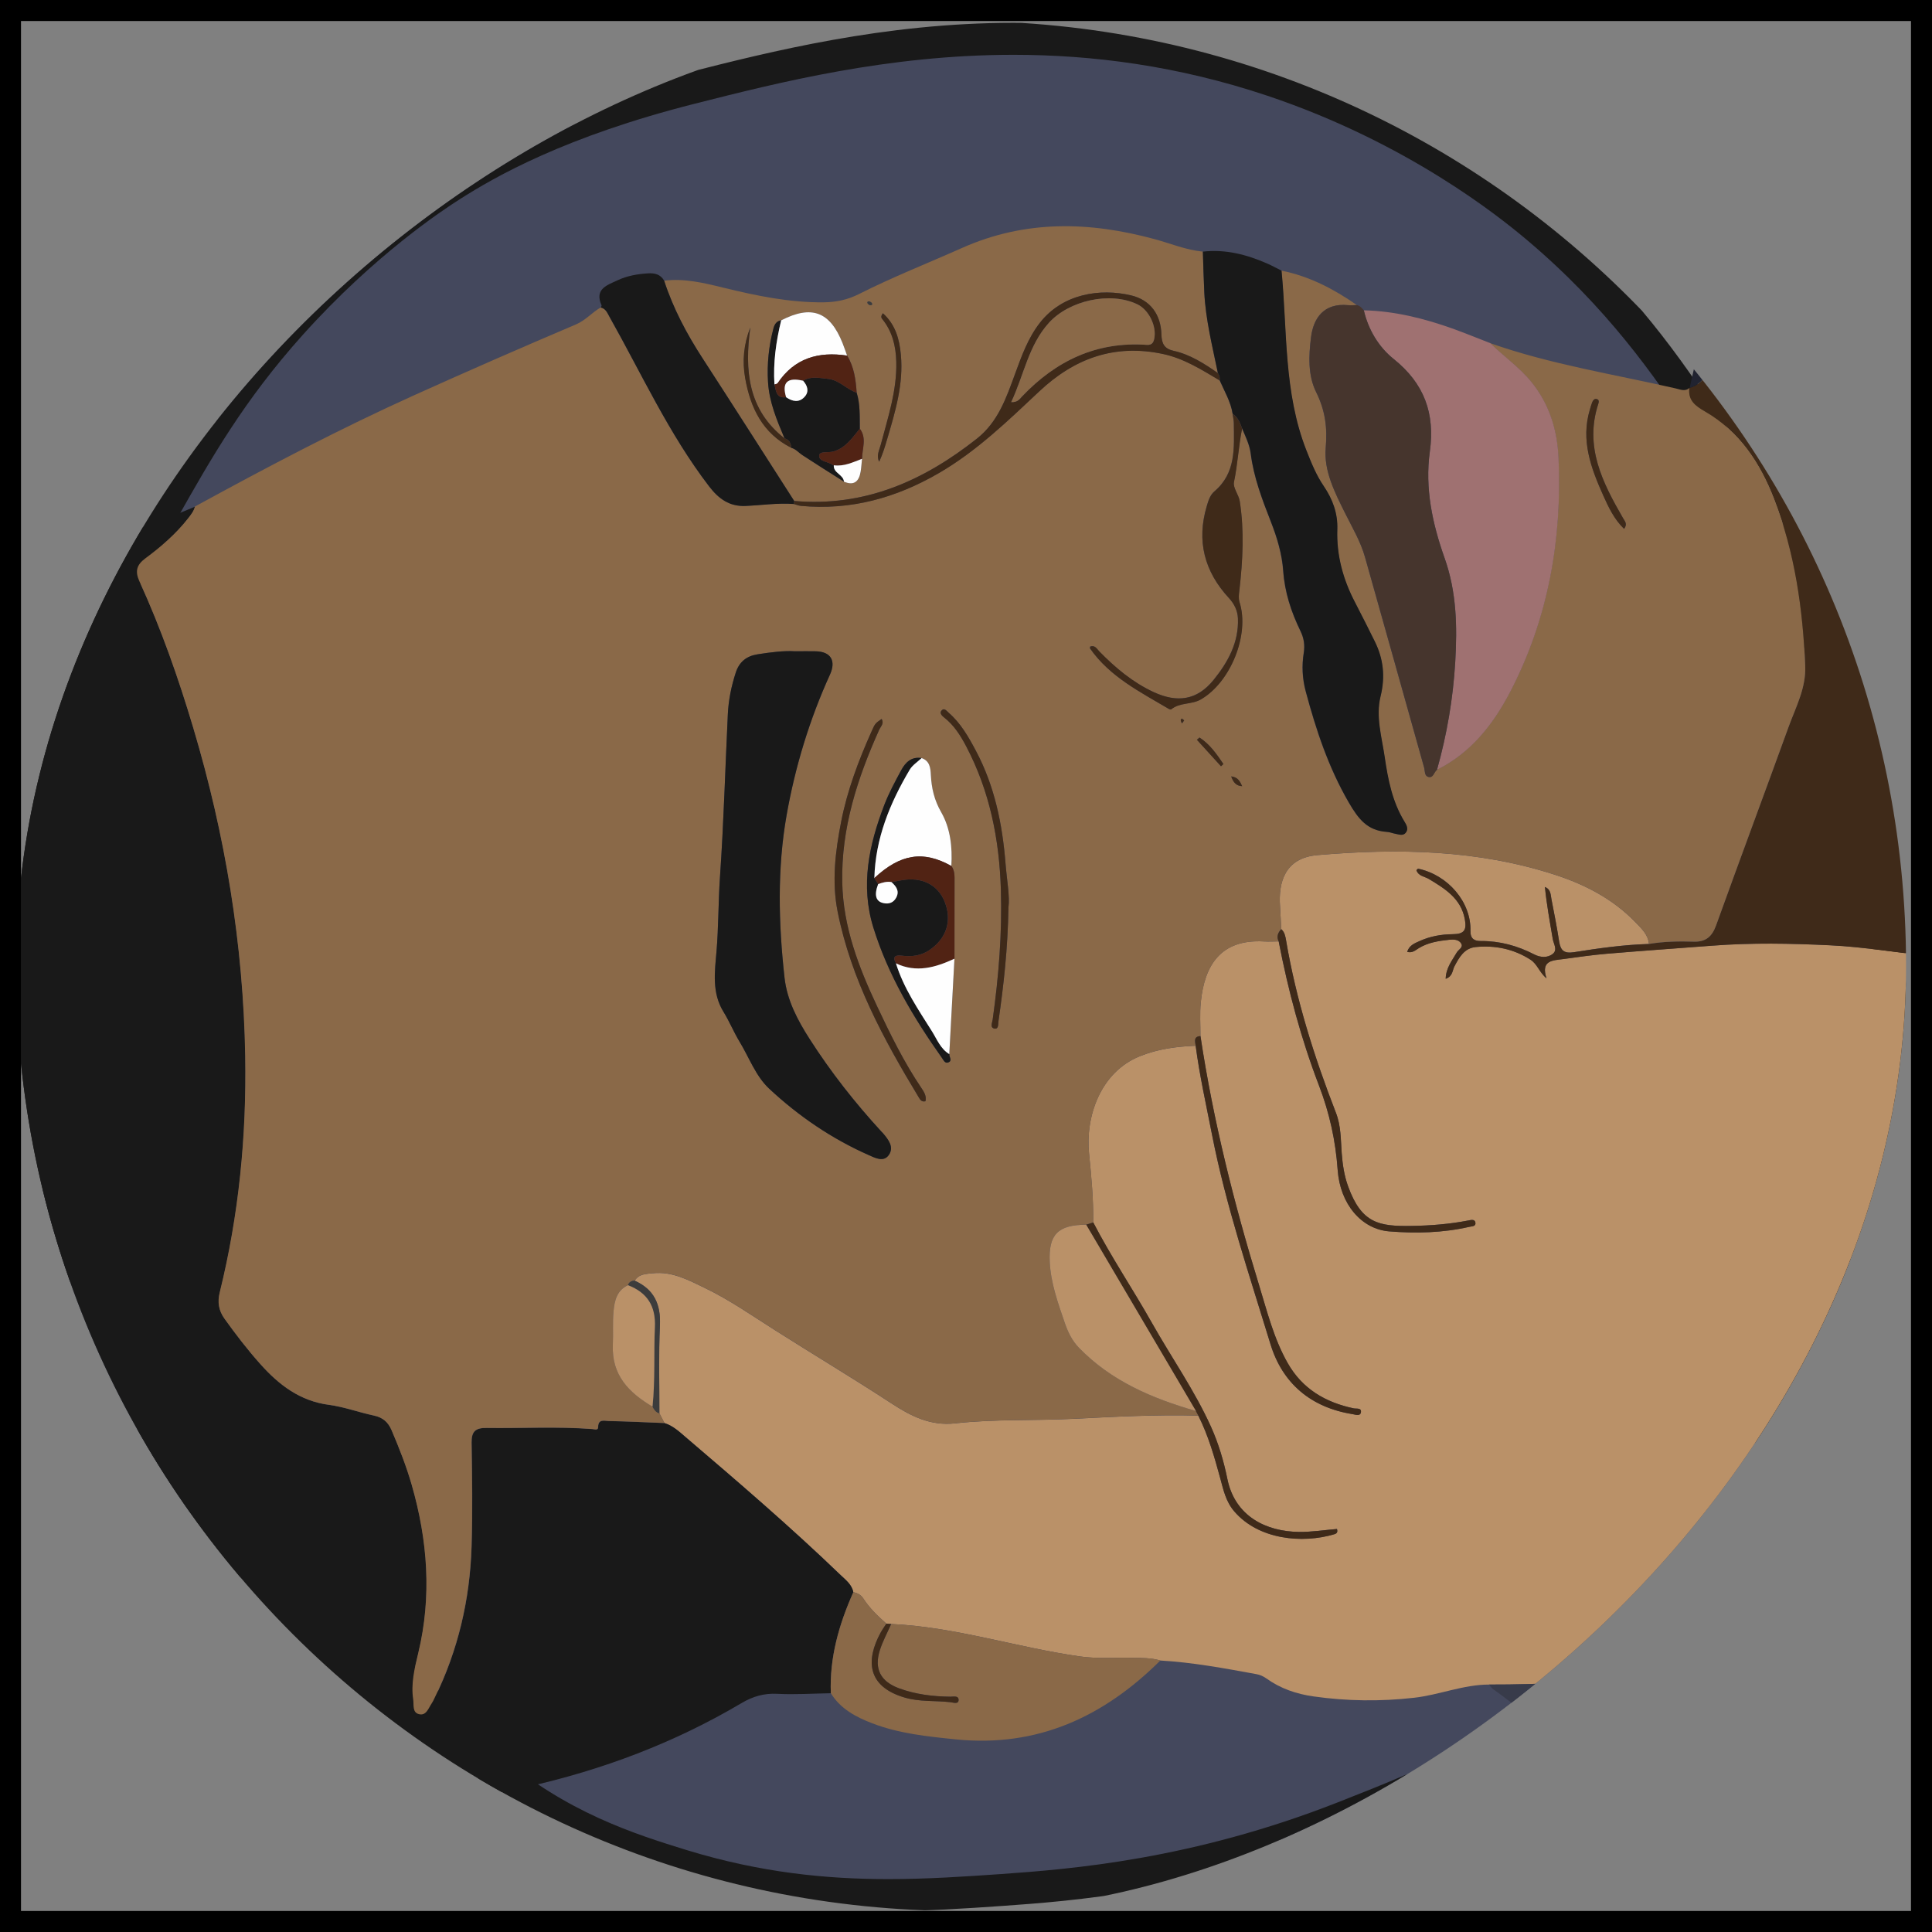 <svg width="92" height="92" viewBox="0 0 92 92" fill="none" xmlns="http://www.w3.org/2000/svg">
<rect x="0" y="0" width="92" height="92" fill="#808080" stroke="none"/>
<g clip-path="url(#clip0_2279_1270)">
<g clip-path="url(#clip1_2279_1270)">
<path d="M48.263 1.847C52.502 1.847 56.647 2.515 60.583 3.833C66.767 5.906 71.111 9.089 73.15 10.805C77.216 14.223 79.479 17.606 81.134 20.078C85.735 26.948 87.703 33.419 88.334 35.883C89.17 39.138 90.911 45.913 89.469 54.434C88.58 59.686 86.833 63.499 85.675 66.016C83.979 69.715 82.056 73.908 78.06 78.001C73.314 82.866 68.355 84.81 63.981 86.53C56.785 89.356 50.877 89.773 47.707 89.998C45.817 90.13 44.111 90.24 42.303 90.24C38.755 90.24 35.641 89.792 32.496 88.828C30.166 88.114 26.645 87.035 23.265 84.123C22.395 83.371 21.924 82.835 21.428 82.27C20.912 81.681 20.33 81.016 19.142 79.93C17.308 78.256 16.039 77.405 14.694 76.501C13.888 75.958 13.055 75.4 12.091 74.652C9.011 72.256 6.426 69.487 4.817 66.856C2.21 62.602 2.046 58.57 1.717 50.538C1.478 44.713 1.306 40.509 2.867 35.101C4.089 30.878 5.803 27.833 7.789 24.309C9.354 21.533 10.971 18.662 13.862 15.438C17.114 11.808 20.277 9.624 21.487 8.849C22.615 8.128 26.051 5.937 32.907 4.197C36.821 3.206 42.187 1.847 48.263 1.847Z" fill="#44485D"/>
<path d="M42.303 89.481C39.353 89.481 36.224 89.177 32.713 88.103C30.241 87.343 26.947 86.299 23.75 83.546C22.036 82.068 22.014 81.533 19.642 79.368C16.636 76.623 15.049 75.996 12.547 74.052C11.722 73.41 7.883 70.425 5.452 66.457C2.95 62.371 2.789 58.418 2.464 50.508C2.225 44.709 2.057 40.604 3.584 35.318C4.779 31.178 6.482 28.156 8.439 24.685C10.075 21.784 11.636 19.049 14.414 15.951C17.865 12.104 21.155 9.958 21.883 9.495C23.582 8.409 26.917 6.499 33.087 4.938C37.086 3.924 42.281 2.61 48.263 2.61C52.013 2.61 56.076 3.127 60.348 4.558C67.033 6.799 71.409 10.334 72.672 11.394C76.574 14.678 78.807 17.956 80.514 20.508C85.395 27.795 87.195 34.463 87.609 36.077C88.509 39.578 90.119 46.114 88.73 54.305C87.874 59.352 86.22 63.028 84.995 65.698C83.337 69.313 81.433 73.467 77.526 77.47C72.892 82.216 67.981 84.146 63.709 85.824C56.759 88.554 51.004 89.006 47.651 89.242C45.907 89.363 44.141 89.481 42.303 89.481ZM42.303 91C44.137 91 45.855 90.89 47.752 90.757C50.963 90.529 56.942 90.108 64.243 87.24C68.687 85.494 73.725 83.519 78.583 78.54C82.672 74.348 84.626 70.091 86.347 66.339C87.52 63.78 89.294 59.914 90.201 54.559C91.672 45.879 89.902 38.998 89.055 35.69C88.255 32.584 86.246 26.367 81.75 19.649C80.167 17.284 77.773 13.706 73.624 10.22C71.544 8.473 67.118 5.227 60.815 3.111C56.804 1.767 52.58 1.087 48.263 1.087C42.098 1.087 36.679 2.458 32.724 3.461C25.752 5.227 22.242 7.467 21.088 8.204C19.852 8.994 16.625 11.227 13.309 14.921C10.363 18.206 8.727 21.115 7.143 23.925C5.134 27.491 3.398 30.575 2.15 34.885C0.556 40.41 0.728 44.671 0.97 50.565C1.306 58.729 1.474 62.83 4.182 67.254C5.866 70.004 8.443 72.768 11.64 75.252C12.622 76.015 13.47 76.585 14.287 77.132C15.609 78.016 16.853 78.856 18.645 80.492C19.803 81.552 20.371 82.201 20.875 82.771C21.39 83.359 21.876 83.914 22.787 84.696C26.286 87.708 29.894 88.817 32.284 89.549C35.495 90.54 38.681 91 42.303 91Z" fill="#191919"/>
<path d="M70.915 80.217C69.685 80.216 68.546 80.709 67.337 80.846C65.734 81.027 64.141 81.008 62.549 80.782C61.739 80.668 60.973 80.408 60.301 79.924C60.156 79.821 60.003 79.753 59.829 79.721C58.313 79.444 56.796 79.16 55.252 79.072C54.819 78.942 54.374 78.953 53.929 78.944C53.098 78.924 52.267 78.998 51.438 78.88C48.42 78.454 45.5 77.474 42.434 77.333C42.358 77.327 42.282 77.322 42.207 77.316C41.796 76.953 41.403 76.576 41.103 76.11C40.995 75.942 40.828 75.856 40.633 75.819C40.562 75.45 40.271 75.236 40.025 74.999C37.651 72.716 35.151 70.572 32.647 68.433C32.34 68.17 32.043 67.891 31.642 67.766C31.56 67.609 31.478 67.452 31.398 67.296C31.402 65.901 31.359 64.504 31.424 63.111C31.47 62.112 31.151 61.401 30.223 60.986C30.425 60.656 30.771 60.665 31.093 60.631C32.01 60.535 32.788 60.959 33.564 61.333C34.745 61.902 35.818 62.654 36.921 63.354C38.755 64.519 40.622 65.634 42.439 66.822C43.381 67.438 44.309 67.912 45.494 67.779C47.355 67.571 49.231 67.658 51.101 67.564C53.084 67.465 55.072 67.355 57.062 67.412C57.54 68.362 57.828 69.376 58.107 70.397C58.255 70.946 58.368 71.497 58.772 71.968C59.928 73.319 62.016 73.514 63.537 73.058C63.629 73.031 63.717 72.98 63.664 72.808C63.064 72.858 62.453 72.956 61.844 72.948C60.312 72.927 58.808 72.228 58.442 70.417C58.272 69.575 58.026 68.741 57.667 67.947C56.882 66.206 55.782 64.643 54.847 62.987C53.941 61.382 52.907 59.848 52.057 58.21C52.07 57.118 51.971 56.032 51.86 54.949C51.677 53.186 52.388 51.053 54.286 50.293C55.15 49.947 56.027 49.835 56.934 49.797C57.122 51.223 57.438 52.627 57.714 54.036C58.381 57.432 59.49 60.707 60.497 64.008C61.066 65.874 62.42 67.022 64.408 67.34C64.551 67.364 64.771 67.451 64.803 67.25C64.839 67.026 64.589 67.091 64.457 67.064C63.11 66.778 62.016 66.137 61.319 64.913C60.656 63.748 60.341 62.465 59.953 61.198C58.759 57.303 57.77 53.364 57.162 49.336C57.165 48.801 57.126 48.264 57.179 47.733C57.353 45.966 58.126 44.708 60.196 44.831C60.426 44.845 60.657 44.829 60.888 44.828C61.34 47.168 61.955 49.47 62.809 51.696C63.31 53.003 63.598 54.321 63.697 55.71C63.812 57.334 64.827 58.53 66.154 58.636C67.426 58.737 68.704 58.71 69.961 58.421C70.085 58.392 70.279 58.406 70.257 58.226C70.233 58.041 70.041 58.093 69.922 58.117C69.027 58.291 68.119 58.363 67.216 58.377C65.668 58.4 64.835 58.264 64.192 56.488C64.009 55.98 63.931 55.451 63.889 54.91C63.84 54.265 63.858 53.62 63.614 52.987C62.576 50.316 61.714 47.591 61.236 44.759C61.202 44.566 61.166 44.382 61.01 44.245C60.992 43.882 60.978 43.518 60.953 43.156C60.875 42.047 61.159 40.855 62.738 40.719C66.571 40.391 70.371 40.457 74.068 41.663C75.49 42.127 76.806 42.811 77.862 43.901C78.151 44.199 78.478 44.491 78.523 44.95C77.323 44.984 76.135 45.154 74.954 45.341C74.494 45.414 74.316 45.273 74.247 44.845C74.14 44.162 74.009 43.482 73.876 42.806C73.835 42.6 73.854 42.355 73.568 42.235C73.65 43.071 73.802 43.89 73.941 44.712C73.98 44.946 74.181 45.223 73.948 45.415C73.694 45.627 73.344 45.593 73.066 45.45C72.26 45.034 71.42 44.803 70.507 44.809C70.222 44.81 70.012 44.713 70.022 44.324C70.055 42.953 68.953 41.666 67.536 41.366C67.513 41.362 67.481 41.409 67.448 41.435C67.548 41.724 67.836 41.731 68.039 41.854C68.807 42.315 69.568 42.782 69.752 43.76C69.854 44.299 69.721 44.48 69.175 44.484C68.624 44.49 68.095 44.585 67.598 44.812C67.371 44.915 67.106 45.008 67.008 45.327C67.267 45.392 67.412 45.238 67.565 45.146C68.01 44.878 68.505 44.803 69.005 44.749C69.216 44.726 69.467 44.731 69.582 44.929C69.691 45.115 69.449 45.215 69.368 45.357C69.15 45.736 68.855 46.088 68.842 46.608C69.186 46.489 69.156 46.214 69.255 46.023C69.484 45.588 69.724 45.147 70.275 45.095C71.203 45.008 72.078 45.184 72.878 45.696C73.205 45.904 73.296 46.292 73.644 46.587C73.356 45.718 73.948 45.734 74.441 45.668C75.129 45.575 75.818 45.473 76.511 45.415C78.185 45.274 79.86 45.158 81.534 45.03C83.406 44.886 85.278 44.922 87.152 45.012C88.775 45.089 90.376 45.37 91.989 45.53C92.117 45.569 92.244 45.62 92.375 45.645C94.52 46.06 96.632 46.599 98.677 47.376C99.505 47.691 100.303 48.17 101.158 48.315C102.999 48.627 104.87 48.771 106.728 48.984C106.728 57.933 106.728 66.883 106.728 75.831C106.249 75.826 105.843 75.567 105.395 75.455C101.114 74.39 96.796 73.763 92.373 74.336C89.261 74.74 86.349 75.708 83.774 77.521C82.1 78.699 80.286 79.474 78.251 79.755C75.817 80.096 73.371 80.222 70.915 80.217Z" fill="#BA9168"/>
<path d="M31.644 67.767C32.044 67.891 32.342 68.172 32.648 68.434C35.154 70.573 37.654 72.717 40.026 75.001C40.273 75.237 40.564 75.451 40.635 75.82C39.95 77.352 39.498 78.934 39.563 80.63C38.713 80.644 37.862 80.702 37.014 80.658C36.381 80.625 35.848 80.782 35.318 81.096C32.122 82.987 28.701 84.282 25.066 85.094C14.909 87.365 4.733 83.108 -0.889 74.129C-3.605 69.792 -5.152 65.04 -6.069 60.057C-6.462 57.922 -6.729 55.771 -6.879 53.606C-6.887 53.479 -6.847 53.33 -7 53.25C-7 51.138 -7 49.025 -7 46.913C-6.787 46.35 -6.837 45.752 -6.77 45.172C-6.263 40.737 -5.097 36.515 -2.613 32.738C-0.256 29.155 2.837 26.455 6.98 25.051C7.765 24.786 8.52 24.437 9.288 24.127C9.238 24.338 9.109 24.503 8.976 24.672C8.392 25.424 7.677 26.039 6.917 26.603C6.506 26.907 6.432 27.219 6.645 27.686C7.677 29.945 8.498 32.282 9.207 34.659C10.731 39.763 11.594 44.974 11.683 50.304C11.745 54.101 11.381 57.853 10.469 61.547C10.357 62.005 10.412 62.403 10.695 62.798C11.233 63.549 11.795 64.281 12.412 64.971C13.29 65.952 14.287 66.718 15.667 66.901C16.391 66.996 17.091 67.259 17.809 67.411C18.23 67.5 18.486 67.72 18.652 68.108C19.013 68.958 19.352 69.814 19.608 70.701C20.371 73.348 20.573 76.022 19.923 78.721C19.747 79.453 19.569 80.176 19.683 80.934C19.722 81.191 19.634 81.548 19.951 81.631C20.305 81.723 20.405 81.353 20.562 81.124C20.616 81.045 20.657 80.957 20.698 80.87C21.817 78.591 22.38 76.174 22.46 73.651C22.511 72.001 22.486 70.349 22.461 68.698C22.453 68.163 22.653 67.992 23.174 68.001C24.854 68.025 26.538 67.926 28.217 68.054C28.326 68.063 28.485 68.13 28.487 67.958C28.488 67.556 28.79 67.666 28.986 67.67C29.869 67.687 30.756 67.731 31.644 67.767Z" fill="#191919"/>
<path d="M91.989 45.533C90.376 45.373 88.775 45.093 87.152 45.015C85.279 44.925 83.406 44.889 81.534 45.033C79.86 45.161 78.183 45.277 76.511 45.418C75.818 45.476 75.129 45.578 74.441 45.671C73.947 45.737 73.354 45.721 73.644 46.59C73.296 46.295 73.205 45.908 72.878 45.699C72.078 45.187 71.203 45.009 70.275 45.097C69.726 45.15 69.484 45.591 69.255 46.026C69.156 46.217 69.184 46.49 68.842 46.61C68.855 46.091 69.15 45.74 69.368 45.36C69.45 45.219 69.692 45.118 69.582 44.932C69.467 44.734 69.215 44.729 69.005 44.752C68.505 44.806 68.009 44.879 67.565 45.149C67.412 45.241 67.267 45.395 67.008 45.33C67.106 45.011 67.371 44.918 67.598 44.814C68.096 44.588 68.624 44.492 69.175 44.487C69.721 44.481 69.852 44.302 69.752 43.763C69.568 42.785 68.807 42.318 68.039 41.856C67.835 41.733 67.548 41.727 67.448 41.438C67.481 41.41 67.513 41.363 67.536 41.369C68.953 41.669 70.055 42.956 70.022 44.327C70.012 44.716 70.222 44.813 70.507 44.812C71.42 44.806 72.261 45.037 73.066 45.453C73.344 45.596 73.694 45.628 73.948 45.418C74.181 45.226 73.98 44.95 73.941 44.715C73.802 43.893 73.65 43.072 73.568 42.238C73.854 42.358 73.835 42.602 73.876 42.808C74.01 43.487 74.14 44.165 74.247 44.847C74.316 45.276 74.494 45.417 74.954 45.343C76.135 45.156 77.322 44.987 78.523 44.953C79.231 44.832 79.945 44.821 80.66 44.843C81.229 44.861 81.525 44.602 81.717 44.071C82.854 40.916 84.027 37.774 85.169 34.621C85.513 33.674 86.008 32.77 85.962 31.704C85.848 28.988 85.468 26.318 84.483 23.771C83.821 22.058 82.832 20.544 81.187 19.596C80.704 19.318 80.38 19.06 80.444 18.481L80.461 18.467C80.695 18.415 80.878 18.281 81.051 18.119C82.114 17.119 83.175 16.117 84.248 15.127C85.856 13.64 87.476 12.165 89.087 10.681C90.303 9.56 91.505 8.428 92.725 7.313C94.94 5.29 97.169 3.283 99.382 1.257C101.182 -0.392 102.94 -2.087 104.77 -3.704C105.416 -4.273 105.947 -4.982 106.728 -5.396C106.728 3.821 106.728 13.04 106.728 22.258C104.038 22.185 101.372 22.515 98.698 22.691C96.407 22.842 94.125 23.084 91.839 23.296C91.219 23.354 91.17 23.442 91.443 24.003C91.719 24.572 92.037 25.126 92.269 25.713C93.24 28.154 93.549 30.716 93.613 33.319C93.667 35.544 93.608 37.769 93.361 39.98C93.148 41.881 92.774 43.76 91.989 45.533Z" fill="#3F2A19"/>
<path d="M105.683 118.699C105.583 118.54 105.409 118.576 105.264 118.554C101.065 117.892 97.619 115.848 94.704 112.855C92.561 110.654 90.861 108.174 89.687 105.314C87.505 100.001 85.228 94.725 82.992 89.434C82.917 89.257 82.86 89.074 82.793 88.895C83.125 88.66 83.497 88.736 83.857 88.777C85.677 88.989 87.494 89.217 89.314 89.421C92.895 89.825 96.479 90.21 100.062 90.613C102.284 90.864 104.504 91.132 106.726 91.391C106.726 100.265 106.719 109.138 106.743 118.012C106.744 118.605 106.622 118.826 106.028 118.703C105.919 118.679 105.8 118.699 105.683 118.699Z" fill="#212330"/>
<path d="M106.728 -5.4C105.947 -4.985 105.416 -4.277 104.77 -3.708C102.94 -2.093 101.182 -0.396 99.382 1.253C97.169 3.278 94.94 5.286 92.725 7.308C91.505 8.423 90.302 9.556 89.087 10.677C87.476 12.16 85.856 13.636 84.248 15.122C83.175 16.113 82.114 17.116 81.051 18.115C80.88 18.276 80.696 18.41 80.461 18.463C80.949 16.211 81.592 13.998 82.249 11.79C84.059 5.704 86.236 -0.243 89.203 -5.88C91.643 -10.518 94.519 -14.845 98.462 -18.391C99.987 -19.763 101.591 -21.016 103.469 -21.892C104.186 -22.226 104.965 -22.367 105.683 -22.685C106.031 -22.685 106.515 -22.82 106.689 -22.647C106.863 -22.475 106.726 -21.994 106.726 -21.649C106.728 -16.232 106.728 -10.816 106.728 -5.4Z" fill="#212330"/>
<path d="M106.728 91.39C104.506 91.13 102.287 90.862 100.063 90.612C96.482 90.209 92.898 89.822 89.315 89.42C87.495 89.215 85.677 88.987 83.859 88.776C83.498 88.734 83.127 88.659 82.794 88.893C80.757 88.385 79.529 86.715 77.947 85.554C75.743 83.936 73.567 82.28 71.381 80.637C71.214 80.512 71.017 80.416 70.915 80.217C73.371 80.222 75.817 80.094 78.251 79.759C80.286 79.478 82.1 78.702 83.774 77.525C86.349 75.712 89.261 74.744 92.373 74.34C96.795 73.767 101.114 74.394 105.395 75.459C105.843 75.571 106.249 75.83 106.728 75.835C106.728 81.02 106.728 86.205 106.728 91.39Z" fill="#383B4A"/>
<path d="M80.444 18.477C80.38 19.056 80.704 19.314 81.187 19.592C82.832 20.539 83.821 22.053 84.483 23.767C85.468 26.314 85.848 28.983 85.962 31.699C86.007 32.766 85.513 33.669 85.169 34.617C84.025 37.77 82.854 40.913 81.717 44.067C81.525 44.597 81.229 44.857 80.66 44.839C79.946 44.817 79.231 44.828 78.523 44.948C78.48 44.49 78.151 44.198 77.862 43.9C76.806 42.811 75.49 42.126 74.068 41.662C70.371 40.456 66.571 40.389 62.738 40.718C61.159 40.853 60.875 42.046 60.953 43.155C60.978 43.517 60.992 43.88 61.01 44.244C60.85 44.414 60.777 44.602 60.889 44.828C60.658 44.83 60.427 44.845 60.198 44.831C58.129 44.708 57.354 45.967 57.18 47.733C57.129 48.263 57.166 48.801 57.165 49.336C56.824 49.359 56.909 49.592 56.937 49.796C56.029 49.833 55.154 49.945 54.289 50.292C52.391 51.052 51.68 53.185 51.862 54.948C51.974 56.031 52.072 57.117 52.06 58.208C51.947 58.244 51.835 58.281 51.722 58.317C50.388 58.322 49.923 58.775 49.986 60.09C50.034 61.096 50.377 62.041 50.699 62.984C50.849 63.423 51.047 63.837 51.377 64.176C52.916 65.762 54.87 66.59 56.949 67.19C56.987 67.263 57.026 67.335 57.063 67.408C55.074 67.353 53.085 67.46 51.103 67.56C49.234 67.654 47.356 67.567 45.496 67.775C44.31 67.909 43.382 67.436 42.44 66.818C40.623 65.628 38.756 64.515 36.922 63.35C35.819 62.65 34.745 61.898 33.565 61.329C32.788 60.955 32.011 60.529 31.094 60.627C30.773 60.662 30.426 60.652 30.225 60.982C30.07 60.982 29.959 61.047 29.903 61.195C29.373 61.44 29.265 61.929 29.216 62.427C29.165 62.958 29.208 63.497 29.183 64.025C29.116 65.478 29.944 66.309 31.072 66.98C31.15 67.116 31.225 67.254 31.398 67.293C31.48 67.449 31.562 67.607 31.642 67.763C30.755 67.728 29.867 67.684 28.979 67.665C28.783 67.661 28.483 67.552 28.48 67.952C28.479 68.125 28.319 68.057 28.21 68.049C26.529 67.919 24.847 68.019 23.166 67.995C22.646 67.988 22.446 68.158 22.454 68.693C22.479 70.344 22.504 71.996 22.453 73.645C22.375 76.168 21.811 78.586 20.691 80.864C20.65 80.95 20.609 81.039 20.555 81.118C20.398 81.347 20.298 81.718 19.944 81.625C19.627 81.542 19.713 81.186 19.676 80.929C19.562 80.169 19.74 79.447 19.916 78.716C20.566 76.016 20.364 73.344 19.601 70.696C19.345 69.809 19.006 68.952 18.645 68.103C18.479 67.716 18.224 67.495 17.802 67.405C17.084 67.253 16.384 66.991 15.66 66.895C14.28 66.713 13.283 65.946 12.405 64.965C11.788 64.276 11.226 63.544 10.688 62.792C10.405 62.397 10.35 61.999 10.462 61.542C11.374 57.849 11.74 54.097 11.676 50.299C11.587 44.969 10.724 39.758 9.2 34.653C8.491 32.278 7.67 29.939 6.638 27.68C6.425 27.215 6.5 26.903 6.91 26.597C7.67 26.035 8.385 25.419 8.97 24.666C9.1 24.496 9.231 24.333 9.281 24.122C12.713 22.244 16.174 20.421 19.744 18.811C22.293 17.662 24.856 16.54 27.43 15.447C27.894 15.249 28.192 14.876 28.605 14.642C28.846 14.695 28.918 14.904 29.021 15.086C30.552 17.804 31.848 20.654 33.76 23.155C34.222 23.758 34.738 24.122 35.494 24.09C36.262 24.057 37.027 23.939 37.798 23.997C37.909 24.028 38.017 24.076 38.13 24.086C40.502 24.31 42.666 23.713 44.711 22.522C46.517 21.472 47.99 20.038 49.489 18.631C51.163 17.061 53.07 16.367 55.367 16.851C56.374 17.063 57.215 17.602 58.076 18.112C58.304 18.633 58.602 19.129 58.692 19.702C58.713 19.854 58.749 20.006 58.751 20.158C58.762 21.325 58.861 22.518 57.827 23.395C57.614 23.575 57.538 23.844 57.46 24.104C56.97 25.759 57.348 27.212 58.511 28.471C58.775 28.755 58.93 29.076 58.946 29.449C58.992 30.591 58.466 31.539 57.782 32.38C56.996 33.346 56.056 33.476 54.93 32.954C53.93 32.49 53.113 31.8 52.352 31.027C52.233 30.905 52.142 30.702 51.91 30.788C51.904 30.84 51.894 30.865 51.903 30.876C52.849 32.23 54.29 32.948 55.659 33.759C55.69 33.777 55.748 33.791 55.768 33.776C56.175 33.439 56.732 33.559 57.176 33.306C58.592 32.494 59.512 30.229 59.023 28.678C58.962 28.483 58.992 28.299 59.014 28.11C59.177 26.697 59.252 25.281 59.032 23.867C58.983 23.552 58.699 23.225 58.756 22.953C58.934 22.107 58.975 21.247 59.143 20.404C59.309 20.792 59.498 21.175 59.552 21.599C59.696 22.733 60.102 23.791 60.514 24.847C60.81 25.603 61.041 26.379 61.099 27.183C61.172 28.2 61.479 29.137 61.917 30.04C62.084 30.383 62.139 30.709 62.078 31.091C61.98 31.699 62.009 32.311 62.171 32.916C62.662 34.754 63.249 36.535 64.22 38.208C64.679 39.001 65.108 39.552 66.041 39.613C66.175 39.621 66.304 39.678 66.436 39.701C66.603 39.732 66.795 39.815 66.928 39.66C67.081 39.481 66.971 39.284 66.873 39.125C66.296 38.183 66.089 37.127 65.934 36.064C65.795 35.102 65.496 34.127 65.734 33.158C65.963 32.227 65.873 31.375 65.456 30.536C65.148 29.917 64.839 29.297 64.519 28.685C63.947 27.592 63.632 26.44 63.675 25.202C63.701 24.442 63.451 23.768 63.031 23.15C62.672 22.621 62.436 22.04 62.203 21.447C61.116 18.685 61.297 15.755 61.017 12.887C62.346 13.151 63.513 13.762 64.61 14.525C64.475 14.528 64.338 14.543 64.205 14.531C63.031 14.412 62.538 15.158 62.427 16.058C62.317 16.941 62.275 17.87 62.667 18.663C63.1 19.538 63.211 20.356 63.127 21.324C63.029 22.42 63.558 23.446 64.048 24.431C64.39 25.118 64.786 25.782 64.996 26.526C65.94 29.863 66.873 33.205 67.811 36.544C67.856 36.705 67.817 36.94 68.01 36.993C68.256 37.062 68.276 36.764 68.422 36.658C70.065 35.834 71.128 34.458 71.938 32.889C73.728 29.414 74.379 25.688 74.21 21.816C74.153 20.498 73.79 19.266 72.923 18.195C72.345 17.482 71.6 16.974 70.961 16.341C73.829 17.349 76.828 17.818 79.778 18.492C80.002 18.54 80.229 18.662 80.444 18.477ZM45.451 45.654C45.453 44.438 45.454 43.221 45.454 42.006C45.454 41.74 45.476 41.47 45.302 41.237C45.357 40.344 45.258 39.443 44.82 38.678C44.487 38.096 44.358 37.527 44.326 36.894C44.309 36.566 44.274 36.232 43.886 36.098C43.399 36.021 43.115 36.308 42.915 36.677C42.623 37.217 42.328 37.761 42.109 38.332C41.382 40.228 40.964 42.16 41.59 44.177C42.293 46.44 43.491 48.449 44.85 50.372C44.924 50.477 44.993 50.651 45.148 50.596C45.37 50.517 45.197 50.334 45.204 50.197C45.286 48.681 45.368 47.168 45.451 45.654ZM37.852 31.013C37.336 30.98 36.704 31.058 36.072 31.158C35.542 31.242 35.2 31.52 35.034 32.032C34.826 32.676 34.692 33.334 34.659 34.007C34.535 36.591 34.463 39.179 34.285 41.76C34.202 42.946 34.219 44.135 34.118 45.321C34.035 46.277 33.891 47.276 34.453 48.184C34.735 48.641 34.938 49.145 35.217 49.605C35.674 50.361 35.985 51.242 36.627 51.842C38.026 53.148 39.606 54.225 41.369 55.004C41.667 55.136 42.075 55.359 42.325 54.999C42.582 54.626 42.31 54.275 42.055 53.972C42.03 53.943 42.001 53.917 41.976 53.89C40.71 52.512 39.558 51.048 38.552 49.473C37.978 48.578 37.479 47.63 37.359 46.562C37.071 43.978 37.007 41.37 37.457 38.818C37.862 36.524 38.545 34.268 39.521 32.125C39.821 31.469 39.566 31.029 38.847 31.014C38.556 31.007 38.267 31.013 37.852 31.013ZM41.98 34.236C41.675 34.451 41.672 34.45 41.504 34.828C40.882 36.217 40.346 37.64 40.054 39.135C39.777 40.551 39.602 41.983 39.889 43.423C40.53 46.641 42.068 49.476 43.745 52.248C43.811 52.356 43.882 52.49 44.07 52.442C44.131 52.194 43.995 51.987 43.875 51.81C43.043 50.578 42.392 49.249 41.763 47.913C40.885 46.048 40.15 44.139 40.107 42.029C40.053 39.446 40.822 37.074 41.863 34.76C41.935 34.594 42.116 34.45 41.98 34.236ZM48.022 43.209C48.092 42.681 47.944 41.899 47.882 41.117C47.733 39.249 47.363 37.427 46.472 35.753C46.122 35.094 45.75 34.435 45.17 33.933C45.083 33.857 44.963 33.683 44.834 33.835C44.726 33.962 44.858 34.088 44.964 34.17C45.432 34.536 45.742 35.029 46.008 35.536C47.13 37.67 47.587 39.967 47.661 42.356C47.725 44.434 47.558 46.496 47.27 48.551C47.247 48.707 47.128 48.946 47.367 48.981C47.56 49.01 47.526 48.761 47.547 48.62C47.793 46.914 47.988 45.201 48.022 43.209ZM77.337 25.184C77.513 24.951 77.368 24.812 77.287 24.672C76.311 22.983 75.44 21.273 76.109 19.232C76.138 19.144 76.158 19.027 76.025 19C75.914 18.978 75.853 19.072 75.817 19.162C75.774 19.268 75.746 19.38 75.712 19.491C75.263 20.961 75.76 22.291 76.347 23.599C76.599 24.162 76.867 24.728 77.337 25.184ZM57.12 35.121C57.078 35.156 57.037 35.192 56.995 35.226C57.378 35.646 57.76 36.068 58.143 36.488C58.182 36.452 58.219 36.417 58.258 36.381C57.937 35.912 57.615 35.441 57.12 35.121ZM59.151 37.437C59.051 37.224 58.958 37.007 58.628 36.971C58.731 37.266 58.875 37.424 59.151 37.437ZM56.284 34.45C56.355 34.352 56.392 34.308 56.388 34.304C56.355 34.269 56.315 34.243 56.276 34.215C56.258 34.241 56.22 34.269 56.224 34.291C56.231 34.341 56.259 34.388 56.284 34.45Z" fill="#8A6948"/>
<path d="M31.626 13.366C32.587 13.246 33.512 13.471 34.428 13.695C36.008 14.081 37.592 14.414 39.231 14.396C39.822 14.389 40.363 14.275 40.899 14.005C42.5 13.194 44.173 12.537 45.812 11.807C48.831 10.463 51.88 10.544 54.987 11.389C55.748 11.597 56.483 11.906 57.279 11.982C57.3 12.632 57.315 13.279 57.347 13.929C57.412 15.237 57.734 16.494 57.994 17.765C57.341 17.312 56.675 16.881 55.886 16.706C55.445 16.608 55.317 16.363 55.306 15.932C55.281 14.988 54.787 14.287 53.866 14.067C52.397 13.716 50.598 13.979 49.514 15.377C48.948 16.106 48.648 16.954 48.337 17.802C47.919 18.938 47.533 20.086 46.521 20.886C43.971 22.902 41.163 24.151 37.817 23.855C36.366 21.592 34.923 19.324 33.458 17.068C32.703 15.902 32.056 14.689 31.626 13.366ZM41.049 21.848C41.052 21.367 41.288 20.87 40.943 20.414C40.934 19.839 40.968 19.26 40.794 18.698C40.753 18.082 40.673 17.475 40.34 16.932C40.269 16.736 40.203 16.537 40.125 16.342C39.524 14.834 38.651 14.509 37.201 15.252C36.975 15.287 36.881 15.448 36.831 15.643C36.612 16.48 36.522 17.329 36.573 18.194C36.632 19.148 36.995 20.01 37.361 20.875C35.601 19.499 35.455 17.619 35.73 15.595C35.417 16.396 35.34 17.189 35.487 18.008C35.74 19.433 36.32 20.635 37.688 21.327C37.899 21.382 38.031 21.553 38.204 21.667C38.859 22.098 39.527 22.514 40.189 22.935C40.673 23.139 40.906 22.921 40.984 22.462C41.016 22.261 41.027 22.053 41.049 21.848ZM42.042 14.918C41.924 15.071 41.97 15.138 42.017 15.197C42.495 15.792 42.66 16.474 42.68 17.229C42.716 18.6 42.283 19.872 41.944 21.168C41.874 21.435 41.72 21.698 41.866 21.985C42.034 21.627 42.143 21.262 42.25 20.897C42.637 19.589 43.029 18.281 42.898 16.891C42.829 16.15 42.644 15.458 42.042 14.918ZM41.412 14.53C41.493 14.539 41.549 14.519 41.526 14.452C41.512 14.411 41.453 14.374 41.405 14.356C41.35 14.336 41.287 14.365 41.309 14.432C41.323 14.476 41.383 14.505 41.412 14.53Z" fill="#8A6948"/>
<path d="M70.968 16.341C71.607 16.974 72.354 17.482 72.93 18.195C73.797 19.267 74.16 20.499 74.217 21.816C74.386 25.688 73.735 29.414 71.945 32.889C71.135 34.458 70.072 35.836 68.429 36.658C68.902 34.972 69.195 33.262 69.298 31.512C69.396 29.836 69.365 28.193 68.792 26.577C68.212 24.942 67.846 23.247 68.088 21.501C68.338 19.692 67.829 18.264 66.361 17.09C65.662 16.53 65.159 15.704 64.945 14.777C66.4 14.81 67.79 15.158 69.151 15.64C69.76 15.859 70.361 16.106 70.968 16.341Z" fill="#9F7171"/>
<path d="M57.995 17.765C57.735 16.494 57.414 15.237 57.348 13.929C57.316 13.279 57.3 12.63 57.28 11.982C58.364 11.859 59.376 12.124 60.355 12.555C60.583 12.656 60.803 12.777 61.026 12.888C61.305 15.756 61.124 18.687 62.211 21.448C62.445 22.041 62.678 22.623 63.039 23.152C63.459 23.771 63.709 24.444 63.683 25.203C63.64 26.441 63.956 27.593 64.528 28.686C64.848 29.3 65.156 29.919 65.464 30.538C65.881 31.377 65.972 32.228 65.742 33.16C65.504 34.127 65.802 35.102 65.942 36.065C66.097 37.127 66.304 38.184 66.882 39.127C66.979 39.284 67.089 39.483 66.936 39.661C66.802 39.816 66.612 39.733 66.445 39.703C66.311 39.679 66.182 39.622 66.05 39.614C65.115 39.555 64.688 39.002 64.228 38.209C63.259 36.536 62.672 34.755 62.179 32.918C62.018 32.313 61.988 31.701 62.086 31.093C62.147 30.71 62.093 30.383 61.926 30.041C61.486 29.138 61.18 28.2 61.108 27.184C61.051 26.379 60.818 25.604 60.522 24.848C60.109 23.794 59.704 22.736 59.561 21.6C59.506 21.176 59.317 20.795 59.151 20.405C59.051 20.14 58.954 19.872 58.699 19.705C58.609 19.131 58.311 18.636 58.083 18.115C58.097 17.988 58.071 17.87 57.995 17.765Z" fill="#191919"/>
<path d="M64.944 14.78C65.158 15.707 65.66 16.533 66.36 17.092C67.829 18.267 68.337 19.695 68.087 21.504C67.844 23.25 68.21 24.944 68.791 26.579C69.364 28.194 69.394 29.837 69.297 31.514C69.195 33.263 68.9 34.975 68.427 36.66C68.281 36.767 68.262 37.065 68.016 36.996C67.824 36.942 67.863 36.709 67.817 36.547C66.879 33.208 65.945 29.866 65.002 26.528C64.792 25.785 64.395 25.12 64.053 24.434C63.563 23.449 63.035 22.422 63.132 21.327C63.218 20.358 63.107 19.539 62.673 18.666C62.281 17.874 62.322 16.943 62.432 16.06C62.544 15.16 63.036 14.414 64.21 14.534C64.344 14.548 64.48 14.531 64.615 14.528C64.767 14.56 64.852 14.673 64.944 14.78Z" fill="#46352D"/>
<path d="M31.626 13.366C32.056 14.688 32.703 15.903 33.459 17.067C34.923 19.322 36.366 21.592 37.819 23.855C37.813 23.903 37.807 23.952 37.803 24C37.031 23.942 36.267 24.061 35.499 24.093C34.744 24.126 34.227 23.761 33.766 23.157C31.852 20.657 30.557 17.807 29.027 15.089C28.924 14.907 28.851 14.698 28.611 14.644C28.623 14.608 28.657 14.563 28.645 14.538C28.299 13.763 28.904 13.583 29.405 13.348C29.861 13.134 30.349 13.049 30.851 13.017C31.18 12.996 31.452 13.062 31.626 13.366Z" fill="#191919"/>
<path d="M39.563 80.629C39.499 78.933 39.95 77.351 40.635 75.819C40.829 75.856 40.996 75.942 41.105 76.11C41.404 76.574 41.798 76.953 42.208 77.316C42.115 77.461 42.012 77.601 41.93 77.753C41.241 79.026 41.259 80.3 43.075 80.835C43.797 81.048 44.527 80.973 45.251 81.056C45.396 81.073 45.629 81.16 45.646 80.972C45.667 80.726 45.401 80.796 45.251 80.795C44.417 80.785 43.601 80.686 42.813 80.397C41.941 80.076 41.615 79.478 41.895 78.59C42.031 78.157 42.253 77.751 42.436 77.333C45.503 77.474 48.423 78.454 51.441 78.88C52.27 78.998 53.101 78.924 53.931 78.944C54.377 78.953 54.822 78.942 55.254 79.072C52.564 81.747 49.407 83.222 45.511 82.827C44.163 82.69 42.817 82.553 41.54 82.064C40.753 81.762 40.024 81.376 39.563 80.629Z" fill="#8A6948"/>
<path d="M56.938 49.797C56.91 49.593 56.825 49.361 57.166 49.337C57.774 53.366 58.763 57.305 59.957 61.199C60.345 62.465 60.66 63.749 61.323 64.914C62.02 66.138 63.114 66.778 64.461 67.065C64.593 67.093 64.842 67.028 64.807 67.252C64.775 67.452 64.555 67.364 64.412 67.341C62.424 67.024 61.07 65.874 60.501 64.009C59.494 60.709 58.383 57.433 57.718 54.037C57.442 52.627 57.126 51.224 56.938 49.797Z" fill="#3F2A19"/>
<path d="M51.723 58.32C51.836 58.284 51.949 58.247 52.061 58.211C52.91 59.849 53.944 61.383 54.85 62.988C55.783 64.645 56.884 66.207 57.67 67.948C58.027 68.743 58.274 69.577 58.445 70.418C58.811 72.228 60.316 72.928 61.846 72.949C62.456 72.957 63.065 72.859 63.666 72.81C63.719 72.981 63.632 73.034 63.54 73.06C62.019 73.514 59.931 73.321 58.775 71.97C58.372 71.499 58.26 70.947 58.109 70.399C57.831 69.378 57.543 68.364 57.065 67.413C57.027 67.34 56.988 67.267 56.95 67.195C55.209 64.234 53.465 61.278 51.723 58.32Z" fill="#3F2A19"/>
<path d="M60.892 44.831C60.779 44.604 60.852 44.416 61.013 44.246C61.169 44.383 61.205 44.567 61.239 44.76C61.717 47.593 62.578 50.317 63.616 52.989C63.863 53.621 63.844 54.267 63.892 54.912C63.932 55.452 64.01 55.981 64.195 56.49C64.838 58.265 65.671 58.403 67.218 58.378C68.121 58.364 69.031 58.292 69.924 58.118C70.046 58.095 70.236 58.042 70.26 58.227C70.284 58.407 70.087 58.395 69.963 58.422C68.707 58.71 67.428 58.739 66.157 58.638C64.829 58.533 63.815 57.336 63.7 55.712C63.601 54.322 63.313 53.004 62.812 51.697C61.959 49.473 61.344 47.171 60.892 44.831Z" fill="#3F2A19"/>
<path d="M42.436 77.333C42.253 77.751 42.031 78.158 41.895 78.59C41.615 79.478 41.941 80.078 42.813 80.397C43.601 80.686 44.416 80.785 45.251 80.795C45.401 80.796 45.667 80.726 45.646 80.972C45.629 81.161 45.396 81.073 45.251 81.056C44.527 80.973 43.797 81.048 43.075 80.835C41.259 80.299 41.241 79.026 41.93 77.753C42.012 77.602 42.115 77.461 42.208 77.316C42.285 77.322 42.36 77.327 42.436 77.333Z" fill="#3F2A19"/>
<path d="M29.903 61.199C29.959 61.051 30.07 60.986 30.225 60.986C31.151 61.402 31.471 62.114 31.425 63.113C31.36 64.505 31.403 65.902 31.399 67.297C31.226 67.259 31.15 67.119 31.072 66.984C31.203 65.725 31.128 64.461 31.185 63.203C31.231 62.201 30.827 61.554 29.903 61.199Z" fill="#3C3C3C"/>
<path d="M37.852 31.013C38.267 31.013 38.556 31.007 38.847 31.014C39.566 31.029 39.821 31.469 39.522 32.125C38.545 34.268 37.862 36.524 37.457 38.818C37.007 41.369 37.071 43.978 37.359 46.562C37.479 47.631 37.978 48.578 38.552 49.473C39.558 51.046 40.71 52.512 41.976 53.89C42.002 53.919 42.031 53.943 42.055 53.972C42.311 54.275 42.584 54.626 42.325 54.999C42.076 55.359 41.667 55.136 41.369 55.005C39.605 54.225 38.026 53.148 36.627 51.842C35.985 51.243 35.676 50.36 35.217 49.605C34.938 49.145 34.735 48.641 34.453 48.184C33.891 47.276 34.037 46.277 34.118 45.321C34.219 44.135 34.203 42.947 34.285 41.76C34.463 39.179 34.534 36.59 34.659 34.007C34.691 33.334 34.826 32.676 35.035 32.032C35.2 31.52 35.542 31.242 36.072 31.158C36.704 31.058 37.336 30.98 37.852 31.013Z" fill="#191919"/>
<path d="M51.723 58.32C53.465 61.278 55.209 64.236 56.95 67.192C54.87 66.593 52.917 65.766 51.378 64.179C51.048 63.839 50.851 63.426 50.701 62.987C50.378 62.043 50.036 61.097 49.987 60.093C49.924 58.777 50.389 58.324 51.723 58.32Z" fill="#BA9168"/>
<path d="M45.204 50.195C45.197 50.332 45.371 50.516 45.148 50.594C44.995 50.648 44.925 50.476 44.85 50.371C43.491 48.448 42.293 46.439 41.59 44.176C40.964 42.16 41.382 40.226 42.109 38.331C42.328 37.76 42.623 37.216 42.915 36.676C43.114 36.307 43.399 36.019 43.886 36.097C43.695 36.279 43.45 36.431 43.321 36.651C42.375 38.245 41.686 39.928 41.636 41.812C41.696 41.907 41.757 42.003 41.817 42.098C41.614 42.63 41.704 42.937 42.094 43.007C42.343 43.053 42.549 42.977 42.676 42.745C42.849 42.424 42.674 42.205 42.452 42C42.603 41.974 42.756 41.949 42.908 41.921C43.883 41.737 44.661 42.12 44.988 42.948C45.347 43.855 45.063 44.712 44.238 45.255C43.843 45.515 43.416 45.564 42.962 45.511C42.671 45.476 42.47 45.515 42.664 45.874C43.032 47.059 43.729 48.075 44.38 49.111C44.619 49.493 44.785 49.942 45.204 50.195Z" fill="#191919"/>
<path d="M58.697 19.706C58.951 19.873 59.049 20.142 59.149 20.407C58.98 21.25 58.939 22.112 58.762 22.956C58.705 23.229 58.989 23.557 59.038 23.87C59.257 25.284 59.181 26.7 59.019 28.113C58.997 28.302 58.968 28.486 59.029 28.681C59.516 30.232 58.596 32.496 57.181 33.309C56.739 33.563 56.181 33.441 55.773 33.779C55.754 33.794 55.696 33.78 55.665 33.762C54.296 32.951 52.854 32.233 51.908 30.879C51.9 30.866 51.911 30.841 51.915 30.79C52.148 30.706 52.238 30.908 52.358 31.029C53.119 31.803 53.935 32.492 54.936 32.957C56.061 33.479 57.003 33.349 57.788 32.383C58.471 31.542 58.997 30.594 58.951 29.452C58.936 29.079 58.779 28.757 58.517 28.474C57.354 27.215 56.975 25.762 57.465 24.107C57.542 23.847 57.62 23.579 57.833 23.398C58.866 22.52 58.767 21.328 58.756 20.161C58.754 20.01 58.718 19.858 58.697 19.706Z" fill="#3F2A19"/>
<path d="M41.636 41.814C41.686 39.928 42.375 38.245 43.321 36.652C43.45 36.434 43.695 36.282 43.886 36.098C44.274 36.231 44.309 36.567 44.326 36.894C44.358 37.527 44.486 38.096 44.82 38.678C45.258 39.442 45.357 40.342 45.302 41.238C43.964 40.489 42.874 40.66 41.636 41.814Z" fill="#FEFEFE"/>
<path d="M37.802 24C37.807 23.952 37.813 23.903 37.817 23.855C41.163 24.151 43.972 22.902 46.521 20.886C47.534 20.085 47.921 18.938 48.337 17.802C48.648 16.954 48.948 16.106 49.514 15.377C50.598 13.98 52.397 13.717 53.866 14.067C54.787 14.287 55.281 14.988 55.306 15.932C55.317 16.363 55.445 16.608 55.886 16.706C56.675 16.881 57.343 17.312 57.994 17.765C58.069 17.872 58.094 17.989 58.079 18.116C57.218 17.606 56.377 17.068 55.37 16.855C53.073 16.37 51.164 17.063 49.492 18.636C47.993 20.042 46.52 21.476 44.714 22.526C42.669 23.715 40.505 24.312 38.133 24.09C38.022 24.078 37.913 24.03 37.802 24ZM48.153 19.148C48.465 19.163 48.558 18.995 48.671 18.876C50.282 17.181 52.213 16.254 54.605 16.421C54.82 16.436 54.918 16.348 54.962 16.142C55.093 15.545 54.715 14.755 54.158 14.488C52.859 13.867 50.909 14.309 49.947 15.374C48.974 16.45 48.764 17.849 48.153 19.148Z" fill="#3F2A19"/>
<path d="M29.903 61.199C30.827 61.554 31.231 62.201 31.185 63.202C31.128 64.461 31.203 65.725 31.072 66.984C29.944 66.314 29.116 65.482 29.183 64.028C29.208 63.501 29.165 62.962 29.216 62.431C29.265 61.933 29.373 61.444 29.903 61.199Z" fill="#BA9168"/>
<path d="M41.636 41.813C42.874 40.66 43.964 40.487 45.302 41.236C45.475 41.468 45.454 41.739 45.454 42.004C45.454 43.22 45.453 44.437 45.451 45.653C44.55 46.07 43.637 46.338 42.666 45.874C42.471 45.516 42.674 45.476 42.964 45.511C43.417 45.564 43.846 45.515 44.239 45.255C45.064 44.713 45.348 43.857 44.989 42.948C44.662 42.12 43.885 41.736 42.909 41.921C42.758 41.95 42.605 41.974 42.453 42C42.23 41.961 42.024 42.023 41.82 42.098C41.757 42.006 41.696 41.91 41.636 41.813Z" fill="#512314"/>
<path d="M42.664 45.874C43.637 46.338 44.55 46.07 45.45 45.653C45.368 47.167 45.286 48.681 45.204 50.195C44.785 49.943 44.619 49.492 44.38 49.111C43.729 48.075 43.032 47.061 42.664 45.874Z" fill="#FEFEFE"/>
<path d="M41.98 34.236C42.116 34.45 41.937 34.592 41.863 34.757C40.824 37.072 40.053 39.444 40.107 42.026C40.152 44.137 40.886 46.045 41.763 47.91C42.392 49.246 43.043 50.577 43.875 51.808C43.993 51.983 44.131 52.192 44.07 52.439C43.88 52.487 43.811 52.355 43.745 52.246C42.068 49.473 40.532 46.638 39.889 43.42C39.602 41.982 39.777 40.55 40.054 39.132C40.346 37.637 40.882 36.216 41.504 34.826C41.672 34.45 41.674 34.451 41.98 34.236Z" fill="#3F2A19"/>
<path d="M48.022 43.209C47.988 45.2 47.793 46.913 47.547 48.622C47.526 48.763 47.56 49.01 47.367 48.982C47.128 48.946 47.248 48.707 47.27 48.553C47.558 46.498 47.725 44.437 47.661 42.358C47.587 39.968 47.131 37.672 46.008 35.537C45.741 35.03 45.432 34.537 44.964 34.171C44.859 34.088 44.726 33.962 44.834 33.837C44.962 33.685 45.081 33.859 45.17 33.935C45.75 34.436 46.123 35.095 46.472 35.754C47.363 37.428 47.734 39.251 47.882 41.119C47.944 41.901 48.092 42.681 48.022 43.209Z" fill="#3F2A19"/>
<path d="M77.338 25.184C76.866 24.728 76.599 24.162 76.347 23.599C75.76 22.291 75.264 20.961 75.712 19.491C75.746 19.38 75.775 19.268 75.817 19.162C75.853 19.072 75.913 18.978 76.025 19C76.158 19.027 76.138 19.144 76.109 19.232C75.44 21.273 76.311 22.983 77.287 24.672C77.368 24.812 77.514 24.951 77.338 25.184Z" fill="#3F2A19"/>
<path d="M57.12 35.121C57.615 35.441 57.937 35.912 58.258 36.383C58.219 36.419 58.182 36.453 58.143 36.489C57.76 36.069 57.378 35.648 56.995 35.228C57.037 35.192 57.078 35.156 57.12 35.121Z" fill="#3F2A19"/>
<path d="M59.151 37.437C58.873 37.424 58.731 37.266 58.628 36.971C58.958 37.007 59.051 37.224 59.151 37.437Z" fill="#3F2A19"/>
<path d="M56.284 34.45C56.259 34.388 56.231 34.341 56.224 34.291C56.221 34.269 56.258 34.24 56.276 34.215C56.315 34.244 56.388 34.303 56.388 34.303C56.388 34.303 56.354 34.353 56.284 34.45Z" fill="#3F2A19"/>
<path d="M37.359 20.875C36.993 20.012 36.63 19.148 36.572 18.194C36.519 17.329 36.609 16.48 36.829 15.643C36.881 15.448 36.974 15.287 37.199 15.252C36.955 16.257 36.811 17.272 36.878 18.309C36.957 18.607 36.955 18.98 37.433 18.915C37.731 19.12 38.048 19.187 38.312 18.899C38.542 18.648 38.456 18.372 38.244 18.131C38.618 17.899 39.015 18.001 39.413 18.039C39.961 18.088 40.305 18.538 40.793 18.699C40.968 19.26 40.934 19.839 40.943 20.414C40.582 20.849 40.274 21.338 39.667 21.504C39.438 21.566 39.023 21.471 39.009 21.693C38.99 21.988 39.438 21.972 39.649 22.14C39.663 22.152 39.686 22.152 39.704 22.157C39.679 22.53 40.16 22.594 40.188 22.936C39.526 22.515 38.859 22.099 38.203 21.668C38.03 21.555 37.898 21.383 37.686 21.328C37.658 21.118 37.597 20.934 37.359 20.875Z" fill="#191919"/>
<path d="M36.878 18.311C36.811 17.273 36.955 16.258 37.199 15.254C38.649 14.51 39.523 14.835 40.124 16.344C40.202 16.538 40.267 16.736 40.338 16.934C38.977 16.729 37.83 17.052 37.031 18.247C37.007 18.285 36.931 18.29 36.878 18.311Z" fill="#FEFEFE"/>
<path d="M36.878 18.311C36.931 18.29 37.006 18.286 37.031 18.247C37.83 17.052 38.976 16.729 40.338 16.933C40.671 17.476 40.75 18.083 40.793 18.699C40.305 18.538 39.961 18.088 39.413 18.039C39.015 18.003 38.618 17.901 38.244 18.131C37.489 17.956 37.222 18.214 37.434 18.915C36.955 18.98 36.959 18.608 36.878 18.311Z" fill="#512314"/>
<path d="M39.704 22.157C39.686 22.151 39.663 22.151 39.65 22.14C39.438 21.971 38.99 21.988 39.01 21.693C39.023 21.47 39.437 21.566 39.668 21.504C40.274 21.339 40.582 20.85 40.943 20.413C41.288 20.869 41.052 21.367 41.049 21.848C40.615 22.012 40.191 22.222 39.704 22.157Z" fill="#512314"/>
<path d="M42.043 14.918C42.644 15.458 42.829 16.15 42.898 16.891C43.029 18.281 42.637 19.589 42.25 20.897C42.143 21.262 42.034 21.627 41.866 21.985C41.72 21.698 41.874 21.435 41.944 21.168C42.283 19.873 42.715 18.6 42.68 17.229C42.66 16.472 42.493 15.793 42.017 15.197C41.97 15.138 41.924 15.071 42.043 14.918Z" fill="#3F2A19"/>
<path d="M37.359 20.875C37.597 20.934 37.658 21.12 37.685 21.328C36.317 20.636 35.737 19.434 35.484 18.01C35.339 17.191 35.414 16.398 35.727 15.596C35.455 17.619 35.601 19.498 37.359 20.875Z" fill="#3F2A19"/>
<path d="M39.704 22.157C40.192 22.222 40.615 22.012 41.049 21.848C41.027 22.053 41.016 22.261 40.982 22.464C40.904 22.924 40.672 23.142 40.188 22.936C40.16 22.595 39.679 22.531 39.704 22.157Z" fill="#FEFEFE"/>
<path d="M41.412 14.53C41.384 14.505 41.323 14.476 41.309 14.433C41.288 14.365 41.35 14.336 41.405 14.357C41.453 14.373 41.512 14.411 41.526 14.454C41.549 14.519 41.492 14.539 41.412 14.53Z" fill="#3C3C3C"/>
<path d="M41.817 42.101C42.022 42.026 42.228 41.963 42.45 42.003C42.673 42.207 42.848 42.427 42.674 42.748C42.548 42.98 42.342 43.056 42.093 43.01C41.704 42.94 41.614 42.632 41.817 42.101Z" fill="#FEFEFE"/>
<path d="M48.153 19.148C48.765 17.849 48.974 16.45 49.945 15.375C50.908 14.31 52.857 13.868 54.157 14.49C54.713 14.756 55.092 15.546 54.961 16.143C54.916 16.348 54.819 16.438 54.603 16.422C52.213 16.255 50.281 17.182 48.669 18.877C48.558 18.995 48.463 19.163 48.153 19.148Z" fill="#8A6948"/>
<path d="M37.434 18.915C37.223 18.213 37.49 17.954 38.244 18.131C38.456 18.372 38.543 18.648 38.312 18.899C38.049 19.187 37.732 19.121 37.434 18.915Z" fill="#FEFEFE"/>
</g>
</g>
<rect x="0.5" y="91.5" width="91" height="91" transform="rotate(-90 0.5 91.5)" stroke="black"/>
<defs>
<clipPath id="clip0_2279_1270">
<rect x="1" y="91" width="90" height="90" transform="rotate(-90 1 91)" fill="white"/>
</clipPath>
<clipPath id="clip1_2279_1270">
<rect x="0.765" y="91" width="90" height="90" rx="45" transform="rotate(-90 0.765 91)" fill="white"/>
</clipPath>
</defs>
</svg>

